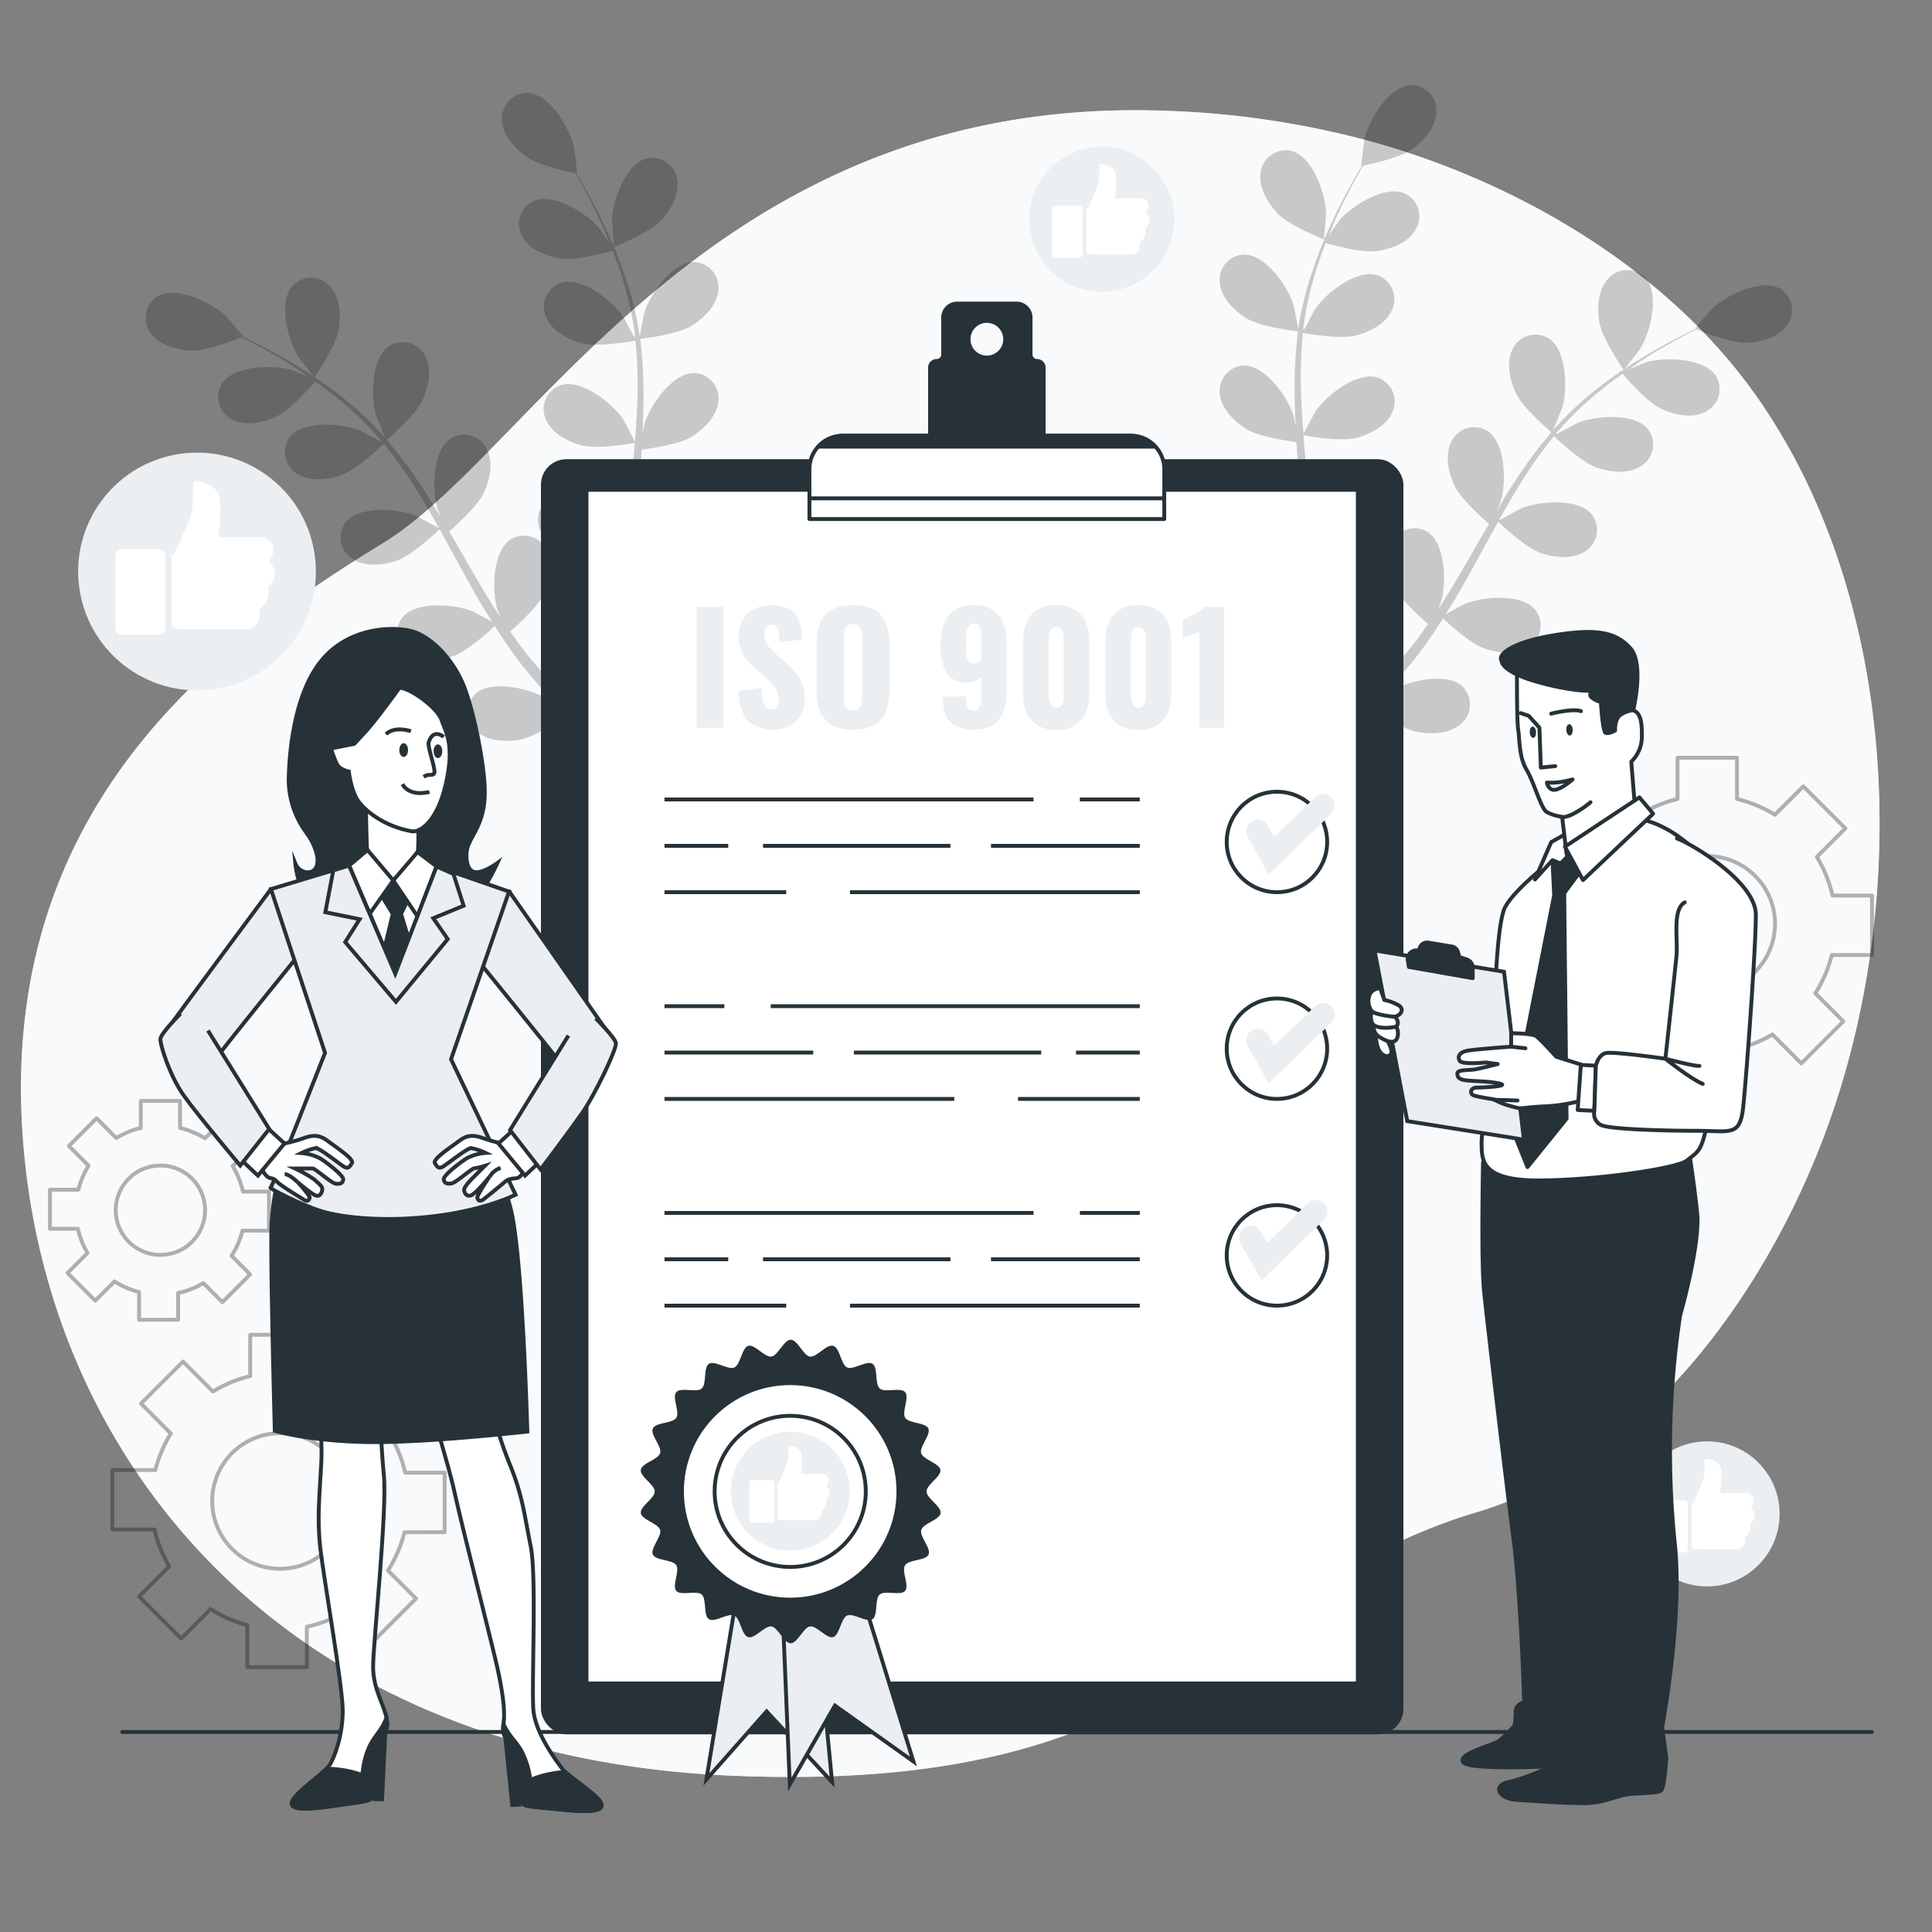 <svg xmlns="http://www.w3.org/2000/svg" viewBox="0 0 500 500"><rect x="0" y="0" width="500" height="500" fill="#808080" stroke="none"/><g id="freepik--background-simple--inject-18"><path d="M461.12,112.7q-2.37-4-5-7.9C433,70.45,393.06,47,353.82,36.34a231.78,231.78,0,0,0-52.71-7.69c-116.62-4-163.06,87.95-201.61,111.67S1.67,204.56,5.62,289.55s65.23,165,183.82,170,126.49-48.43,192.71-68.19c43.81-13.08,75-57.26,90.19-98.09C493.12,237.61,492.14,165.33,461.12,112.7Z" style="fill:#ECEFF1"></path><path d="M461.12,112.7q-2.37-4-5-7.9C433,70.45,393.06,47,353.82,36.34a231.78,231.78,0,0,0-52.71-7.69c-116.62-4-163.06,87.95-201.61,111.67S1.67,204.56,5.62,289.55s65.23,165,183.82,170,126.49-48.43,192.71-68.19c43.81-13.08,75-57.26,90.19-98.09C493.12,237.61,492.14,165.33,461.12,112.7Z" style="fill:#fff;opacity:0.7"></path></g><g id="freepik--Floor--inject-18"><line x1="31.66" y1="448.23" x2="484.41" y2="448.23" style="fill:none;stroke:#263238;stroke-linecap:round;stroke-linejoin:round"></line></g><g id="freepik--Gears--inject-18"><path d="M484.48,247.16V231.77H474.25a32.92,32.92,0,0,0-4.06-10l7.39-7.39L466.7,203.51l-7.36,7.35a33.07,33.07,0,0,0-9.81-4.08V196.1H434.14v10.68a32.74,32.74,0,0,0-9.62,4L416.76,203l-10.88,10.88,7.72,7.72a33,33,0,0,0-4,9.45H398.47v15.39h10.95a32.87,32.87,0,0,0,3.79,9.53l-7.84,7.85,10.88,10.88,7.63-7.63a33.1,33.1,0,0,0,9.53,4.18V282.1H448.8V271.61a33,33,0,0,0,9.9-3.89l7.48,7.49,10.88-10.88-7.26-7.27a33.15,33.15,0,0,0,4.27-9.9Zm-42.64,9.47a17.54,17.54,0,1,1,17.53-17.53A17.53,17.53,0,0,1,441.84,256.63Z" style="fill:none;stroke:#000;stroke-linecap:round;stroke-linejoin:round;opacity:0.3"></path><g style="opacity:0.3"><path d="M115.08,396.52V381.13H104.86a32.84,32.84,0,0,0-4.07-10l7.4-7.39L97.3,352.87,90,360.22a33.09,33.09,0,0,0-9.81-4.09V345.45H64.75v10.68a33.21,33.21,0,0,0-9.63,4l-7.75-7.76L36.49,363.23,44.21,371a33,33,0,0,0-4,9.45H29.07v15.39H40a32.59,32.59,0,0,0,3.79,9.53L36,413.17l10.88,10.88,7.63-7.63A33,33,0,0,0,64,420.59v10.87H79.41V421a33,33,0,0,0,9.9-3.89l7.48,7.48,10.88-10.88-7.27-7.26a33,33,0,0,0,4.27-9.9ZM72.44,406A17.54,17.54,0,1,1,90,388.46,17.53,17.53,0,0,1,72.44,406Z" style="fill:none;stroke:#000;stroke-linecap:round;stroke-linejoin:round"></path><path d="M69.61,318.52V308.38H62.88a21.66,21.66,0,0,0-2.68-6.59l4.87-4.87-7.17-7.17-4.85,4.85a21.82,21.82,0,0,0-6.46-2.69v-7H36.44v7a22,22,0,0,0-6.34,2.61L25,289.41l-7.17,7.17,5.09,5.09a21.94,21.94,0,0,0-2.64,6.23H12.93V318h7.22a21.89,21.89,0,0,0,2.5,6.28l-5.17,5.17,7.17,7.17,5-5A21.84,21.84,0,0,0,36,334.39v7.16H46.1v-6.92a21.8,21.8,0,0,0,6.53-2.56L57.56,337l7.17-7.17L59.94,325a21.68,21.68,0,0,0,2.81-6.52Zm-28.09,6.24a11.56,11.56,0,1,1,11.55-11.55A11.55,11.55,0,0,1,41.52,324.76Z" style="fill:none;stroke:#000;stroke-linecap:round;stroke-linejoin:round"></path></g></g><g id="freepik--Plants--inject-18"><g style="opacity:0.2"><path d="M330.64,55.24c3,3.15,12,6.76,12,6.76s.57-6.67.55-7.09c-.21-4.94-3.53-14.36-8.86-15.82a6.55,6.55,0,0,0-8.06,5.49C325.62,48.43,328.1,52.55,330.64,55.24Z"></path><path d="M420.2,95.72c.06.08,4.16-5.25,4.38-5.61,2.54-4.24,5-13.92,1.33-18.09a6.55,6.55,0,0,0-9.75.14c-2.67,2.85-2.87,7.66-2.24,11.3C414.66,87.73,420.2,95.71,420.2,95.72Z"></path><path d="M460.68,74.7c-4.84-2.7-13.81,1.67-17.43,5-.31.29-4.68,5.4-4.58,5.44l.1,0c-1.42.68-2.93,1.43-4.57,2.27-3,1.59-6.42,3.42-10,5.65a116.1,116.1,0,0,0-11.14,7.75A84.87,84.87,0,0,0,402,111.24l-.12.14c.66-1.48,2.38-5.68,2.47-6,1.34-4.75,1.12-14.73-3.49-17.79a6.54,6.54,0,0,0-9.36,2.7c-1.82,3.46-.75,8.15.82,11.49,1.76,3.77,8.64,9.62,9.19,10.09a114.43,114.43,0,0,0-9.24,12.4c-1.65,2.52-3.23,5.1-4.78,7.72.53-1.3,1-2.47,1-2.64,1.34-4.75,1.12-14.73-3.49-17.79a6.54,6.54,0,0,0-9.36,2.7c-1.82,3.46-.75,8.15.82,11.5s7.35,8.49,8.89,9.82c-.58,1-1.18,2-1.76,3-2.79,4.85-5.55,9.7-8.4,14.38-1,1.65-2.05,3.23-3.1,4.83.47-1.16.86-2.13.9-2.29,1.34-4.76,1.12-14.74-3.49-17.8a6.55,6.55,0,0,0-9.36,2.71c-1.82,3.46-.75,8.15.82,11.49s6.79,8,8.62,9.59c-1.12,1.59-2.24,3.2-3.4,4.69-.81,1-1.52,2-2.4,3l-2.5,2.89c-1.66,1.78-3.37,3.62-5,5.31-1.15,1.19-2.26,2.3-3.38,3.42,1-1.63,2.94-4.86,3.07-5.15a25.44,25.44,0,0,0,1.72-12.72,8.24,8.24,0,0,0,.48-1.37A6.55,6.55,0,0,0,353,153.3c-5.48-.78-12.28,6.52-14.45,11-.12.27-1.19,3.26-1.84,5.17.21-1.18.43-2.32.63-3.53.41-2.4.75-4.8,1.12-7.39.14-1.25.28-2.52.42-3.8s.18-2.62.28-3.94c.16-3.08.17-6.2.11-9.35,2.1.35,9.57,1.51,13.16.58s7.88-3.08,9.38-6.69a6.54,6.54,0,0,0-3.88-8.94C352.6,124.76,344.77,131,342,135c-.17.25-1.87,3.39-2.76,5.14-.05-1.9-.09-3.78-.2-5.7-.32-5.52-.82-11.09-1.29-16.66-.15-1.71-.27-3.41-.4-5.11.74.14,9.6,1.7,13.62.66,3.57-.92,7.87-3.08,9.38-6.69a6.56,6.56,0,0,0-3.88-8.94c-5.3-1.6-13.13,4.59-15.94,8.65-.22.31-2.65,4.83-3.21,6-.28-3.75-.53-7.49-.63-11.18a115.15,115.15,0,0,1,.5-15c.34.06,9.57,1.73,13.69.67,3.58-.92,7.88-3.08,9.38-6.69a6.54,6.54,0,0,0-3.88-8.94c-5.29-1.61-13.12,4.59-15.94,8.65-.18.27-2,3.71-2.88,5.37l-.3-.09a83.6,83.6,0,0,1,3.2-14.7c.79-2.65,1.7-5.14,2.64-7.54,1.68.49,9.42,2.63,13.23,2.08s8.17-2.2,10.06-5.61a6.56,6.56,0,0,0-2.87-9.32c-5.09-2.18-13.55,3.12-16.8,6.85-.17.2-1.74,2.46-2.86,4.12.44-1.08.88-2.2,1.32-3.22,1.64-3.85,3.39-7.27,5-10.29.91-1.71,1.76-3.23,2.57-4.65,1.91-.39,9.57-2,12.65-4.24s6.23-5.71,6.33-9.62a6.54,6.54,0,0,0-6.84-6.94c-5.52.41-10.59,9-11.75,13.81-.1.42-.93,7.09-.82,7.07l.11,0c-.81,1.35-1.66,2.81-2.56,4.42-1.64,3-3.47,6.38-5.21,10.21a118.71,118.71,0,0,0-5,12.61A86.46,86.46,0,0,0,336,85a1.09,1.09,0,0,1,0,.18c-.27-1.6-1.16-6-1.26-6.38-1.51-4.71-7.2-12.92-12.73-12.92a6.54,6.54,0,0,0-6.32,7.42c.39,3.89,3.87,7.21,7,9.13,3.56,2.17,12.52,3.26,13.23,3.34a115.22,115.22,0,0,0-.86,15.45c0,3,.12,6,.27,9.07-.28-1.38-.53-2.61-.58-2.77-1.51-4.71-7.2-12.91-12.73-12.92A6.54,6.54,0,0,0,315.7,102c.39,3.89,3.87,7.21,7,9.13s10.82,3,12.84,3.29c.07,1.16.13,2.33.2,3.49.35,5.58.72,11.15.92,16.63.08,1.93.07,3.83.08,5.73-.24-1.22-.46-2.24-.51-2.4-1.51-4.7-7.19-12.91-12.73-12.92a6.54,6.54,0,0,0-6.31,7.43c.38,3.89,3.87,7.21,7,9.13s10.08,2.92,12.48,3.24c-.06,1.95-.11,3.9-.24,5.79-.13,1.28-.16,2.53-.35,3.82s-.34,2.53-.5,3.79c-.41,2.39-.81,4.87-1.26,7.2-.31,1.62-.63,3.16-.94,4.72-.05-1.93-.23-5.68-.28-6-.78-4.88-5.15-13.85-10.62-14.69a6.55,6.55,0,0,0-7.37,6.38c-.2,3.9,2.73,7.71,5.56,10.09,3.11,2.61,11.45,5,12.49,5.28-.53,2.57-1.07,5.06-1.62,7.4-1.87,8.05-3.73,14.7-5.11,19.35l3.45,1.47.09-.31c1.29-4.75,3-11.55,4.77-19.8.55-2.6,1.09-5.4,1.62-8.27a72.4,72.4,0,0,0,8.35-.31c1.41,3.93,6.68,10.08,7.36,10.87-1.86,1.84-3.69,3.62-5.44,5.28-6,5.68-11.22,10.19-14.93,13.32l3.78,1.61c3.56-3.16,8.2-7.4,13.43-12.58,1.9-1.87,3.89-3.9,5.91-6,.88.61,8,5.54,12,6.27,3.63.67,8.44.5,11.32-2.14a6.55,6.55,0,0,0,.22-9.75c-4.13-3.67-13.84-1.33-18.1,1.18-.25.14-2.79,2-4.38,3.29.82-.87,1.63-1.7,2.47-2.6,1.66-1.77,3.27-3.59,5-5.54l2.44-2.94c.84-1,1.6-2.09,2.41-3.14,1.83-2.48,3.57-5.08,5.26-7.73,1.55,1.45,7.15,6.54,10.65,7.75s8.27,1.77,11.52-.41a6.55,6.55,0,0,0,1.69-9.6c-3.53-4.26-13.47-3.41-18.06-1.58-.29.11-3.44,1.8-5.14,2.76,1-1.6,2-3.2,3-4.86,2.78-4.78,5.44-9.71,8.12-14.61q1.23-2.25,2.48-4.48c.55.52,7.07,6.71,11,8.07,3.48,1.2,8.26,1.77,11.51-.41a6.55,6.55,0,0,0,1.7-9.6c-3.54-4.26-13.48-3.41-18.07-1.58-.35.14-4.87,2.57-6,3.25,1.83-3.29,3.68-6.54,5.64-9.68a116.36,116.36,0,0,1,8.67-12.2c.25.25,7,6.74,11.05,8.13,3.49,1.2,8.27,1.77,11.51-.41a6.55,6.55,0,0,0,1.7-9.6c-3.53-4.26-13.48-3.41-18.07-1.58-.3.12-3.75,2-5.37,2.89l-.2-.25a84.88,84.88,0,0,1,10.78-10.49c2.13-1.77,4.26-3.35,6.36-4.83,1.14,1.33,6.41,7.39,9.89,9s8,2.67,11.49.86a6.55,6.55,0,0,0,2.74-9.35c-3-4.63-13-4.88-17.78-3.56-.26.07-2.82,1.1-4.66,1.86,1-.65,1.94-1.35,2.87-2,3.5-2.3,6.84-4.19,9.81-5.84,1.7-.92,3.26-1.73,4.72-2.46,1.8.73,9.1,3.58,12.88,3.44s8.35-1.33,10.59-4.53A6.54,6.54,0,0,0,460.68,74.7Z"></path></g><g style="opacity:0.2"><path d="M170.93,57.17c-3,3.16-12,6.76-12,6.77s-.57-6.67-.55-7.1c.21-4.94,3.53-14.35,8.87-15.82a6.55,6.55,0,0,1,8,5.49C175.94,50.36,173.46,54.49,170.93,57.17Z"></path><path d="M81.36,97.65c0,.09-4.15-5.24-4.37-5.61C74.44,87.8,72,78.12,75.66,74a6.55,6.55,0,0,1,9.74.14c2.67,2.86,2.88,7.66,2.25,11.3C86.91,89.66,81.37,97.65,81.36,97.65Z"></path><path d="M40.89,76.63c4.83-2.7,13.8,1.67,17.42,5,.31.29,4.68,5.4,4.59,5.44l-.11,0c1.42.67,2.94,1.42,4.58,2.27,3,1.59,6.41,3.41,10,5.64a119.32,119.32,0,0,1,11.15,7.75A86.87,86.87,0,0,1,99.6,113.17l.11.15c-.66-1.48-2.37-5.69-2.47-6-1.33-4.76-1.12-14.74,3.49-17.8a6.55,6.55,0,0,1,9.37,2.71c1.82,3.45.75,8.15-.82,11.49-1.77,3.77-8.65,9.62-9.2,10.08a116,116,0,0,1,9.25,12.41c1.64,2.51,3.22,5.1,4.78,7.71-.54-1.3-1-2.46-1-2.63-1.33-4.76-1.12-14.74,3.49-17.8a6.55,6.55,0,0,1,9.37,2.71c1.82,3.46.75,8.15-.82,11.49s-7.36,8.5-8.9,9.83c.59,1,1.18,2,1.76,3,2.79,4.85,5.55,9.7,8.4,14.37,1,1.65,2.06,3.24,3.1,4.83-.47-1.15-.85-2.13-.9-2.28-1.33-4.76-1.12-14.74,3.49-17.8a6.55,6.55,0,0,1,9.37,2.71c1.82,3.45.75,8.15-.82,11.49s-6.8,8-8.62,9.58c1.12,1.6,2.24,3.2,3.39,4.7.82,1,1.53,2,2.4,3l2.51,2.88c1.66,1.78,3.36,3.62,5,5.32,1.15,1.18,2.27,2.29,3.39,3.41-1-1.63-2.95-4.86-3.08-5.15a25.32,25.32,0,0,1-1.71-12.72,8.17,8.17,0,0,1-.49-1.36,6.55,6.55,0,0,1,5.19-8.25c5.48-.79,12.28,6.52,14.45,11,.13.26,1.2,3.26,1.84,5.16-.21-1.18-.42-2.31-.62-3.53-.41-2.39-.75-4.8-1.13-7.38-.13-1.26-.27-2.52-.41-3.8s-.18-2.63-.28-4c-.16-3.08-.17-6.2-.12-9.35-2.1.36-9.57,1.51-13.16.59s-7.87-3.09-9.38-6.69a6.56,6.56,0,0,1,3.88-8.95c5.3-1.6,13.13,4.59,15.94,8.65.18.26,1.87,3.4,2.77,5.14.05-1.89.08-3.78.2-5.69.32-5.52.81-11.1,1.29-16.67.14-1.7.26-3.4.4-5.11-.75.14-9.6,1.7-13.62.67-3.58-.92-7.88-3.09-9.38-6.69a6.54,6.54,0,0,1,3.88-8.94c5.29-1.61,13.12,4.58,15.94,8.64.21.31,2.64,4.83,3.2,6,.29-3.74.54-7.48.64-11.18a115.15,115.15,0,0,0-.5-14.95c-.35.06-9.58,1.74-13.7.68-3.57-.92-7.87-3.09-9.38-6.69a6.56,6.56,0,0,1,3.88-9c5.3-1.6,13.13,4.59,15.94,8.65.19.27,2,3.72,2.89,5.37l.3-.09a84.71,84.71,0,0,0-3.21-14.7c-.79-2.65-1.7-5.14-2.63-7.54-1.69.49-9.43,2.63-13.24,2.09-3.65-.52-8.16-2.2-10.06-5.62a6.55,6.55,0,0,1,2.88-9.31c5.09-2.18,13.55,3.11,16.79,6.84.18.2,1.74,2.46,2.86,4.12-.44-1.07-.87-2.19-1.31-3.22-1.65-3.84-3.4-7.27-5-10.28-.9-1.71-1.76-3.24-2.57-4.66-1.91-.39-9.57-2-12.64-4.23S130,34.92,129.92,31a6.56,6.56,0,0,1,6.84-6.95c5.52.41,10.59,9,11.75,13.82.1.41.93,7.09.83,7.07l-.12,0c.81,1.35,1.67,2.81,2.57,4.42,1.64,3,3.46,6.39,5.2,10.21a114,114,0,0,1,5,12.62,84.73,84.73,0,0,1,3.56,14.76c0,.06,0,.12,0,.18.26-1.6,1.15-6.05,1.26-6.38C168.36,76,174,67.83,179.58,67.82a6.56,6.56,0,0,1,6.32,7.43c-.39,3.88-3.88,7.21-7,9.13-3.55,2.16-12.51,3.25-13.23,3.33a115.21,115.21,0,0,1,.87,15.45c0,3-.13,6-.27,9.07.27-1.37.53-2.6.58-2.77,1.51-4.71,7.19-12.91,12.73-12.92a6.56,6.56,0,0,1,6.32,7.43c-.39,3.88-3.88,7.21-7,9.13s-10.82,3-12.84,3.29c-.07,1.16-.12,2.32-.2,3.49-.35,5.58-.72,11.15-.92,16.62-.07,1.93-.07,3.83-.08,5.74.25-1.22.46-2.25.51-2.4,1.51-4.71,7.2-12.92,12.73-12.92a6.54,6.54,0,0,1,6.32,7.42c-.39,3.89-3.87,7.21-7,9.13s-10.08,2.92-12.48,3.24c0,1.95.1,3.9.24,5.79.12,1.29.15,2.53.35,3.82s.33,2.54.5,3.79c.4,2.4.8,4.87,1.26,7.2.3,1.63.62,3.17.94,4.72,0-1.92.22-5.68.27-6,.78-4.88,5.16-13.85,10.63-14.7a6.54,6.54,0,0,1,7.36,6.38c.21,3.9-2.73,7.71-5.55,10.09-3.11,2.62-11.46,5-12.5,5.28.53,2.57,1.08,5.06,1.63,7.4,1.87,8.06,3.73,14.7,5.11,19.36l-3.46,1.47c0-.11,0-.21-.08-.32-1.29-4.74-3.05-11.55-4.78-19.8-.55-2.6-1.09-5.4-1.61-8.27a70.2,70.2,0,0,1-8.36-.31c-1.4,3.93-6.67,10.08-7.36,10.87,1.86,1.85,3.69,3.63,5.44,5.28,6,5.68,11.22,10.2,14.94,13.32L166,203.7c-3.55-3.15-8.19-7.4-13.43-12.57-1.89-1.87-3.89-3.91-5.91-6-.87.6-8,5.54-12,6.27-3.64.66-8.45.49-11.32-2.15a6.54,6.54,0,0,1-.23-9.74c4.14-3.68,13.84-1.34,18.1,1.17.25.15,2.8,2.06,4.38,3.29-.82-.87-1.63-1.7-2.46-2.6-1.67-1.77-3.28-3.59-5-5.54l-2.44-2.94c-.84-1-1.6-2.09-2.41-3.14-1.83-2.47-3.56-5.07-5.25-7.73-1.56,1.46-7.15,6.54-10.66,7.75s-8.27,1.77-11.51-.41a6.54,6.54,0,0,1-1.7-9.59c3.53-4.27,13.48-3.42,18.07-1.59.28.12,3.43,1.81,5.14,2.77-1-1.61-2-3.21-3-4.86-2.77-4.78-5.44-9.71-8.11-14.61-.82-1.51-1.66-3-2.49-4.49-.54.53-7.07,6.71-11,8.07-3.49,1.21-8.27,1.77-11.52-.4a6.55,6.55,0,0,1-1.69-9.6c3.53-4.27,13.48-3.42,18.06-1.58.35.13,4.87,2.57,6,3.24-1.83-3.28-3.68-6.54-5.64-9.67a112.83,112.83,0,0,0-8.66-12.2c-.26.24-7,6.73-11,8.12-3.49,1.2-8.27,1.77-11.52-.41A6.54,6.54,0,0,1,75.07,113c3.53-4.27,13.47-3.42,18.06-1.59.3.12,3.75,2,5.37,2.89l.2-.24a84.32,84.32,0,0,0-10.78-10.5c-2.12-1.77-4.25-3.34-6.36-4.83-1.14,1.34-6.41,7.39-9.89,9-3.33,1.59-8,2.67-11.48.87a6.55,6.55,0,0,1-2.75-9.36c3.05-4.62,13-4.87,17.79-3.55.26.07,2.81,1.09,4.66,1.86-1-.66-1.94-1.35-2.87-2-3.5-2.3-6.84-4.19-9.82-5.85C65.5,88.82,64,88,62.48,87.28c-1.8.73-9.1,3.58-12.88,3.45S41.25,89.4,39,86.2A6.56,6.56,0,0,1,40.89,76.63Z"></path></g></g><g id="freepik--Clipboard--inject-18"><rect x="140.5" y="119.34" width="222.2" height="329" rx="6.08" style="fill:#263238;stroke:#263238;stroke-linecap:round;stroke-linejoin:round"></rect><rect x="151.79" y="126.76" width="199.61" height="308.91" style="fill:#fff;stroke:#263238;stroke-linecap:round;stroke-linejoin:round"></rect><path d="M268.4,93.42a1.69,1.69,0,0,1-1.69-1.69V82.18a3.61,3.61,0,0,0-3.62-3.61H247.7a3.6,3.6,0,0,0-3.61,3.61v9.55a1.69,1.69,0,0,1-1.7,1.69h0a1.69,1.69,0,0,0-1.69,1.7V121h29.4V95.12A1.7,1.7,0,0,0,268.4,93.42Zm-13-.89a4.74,4.74,0,1,1,4.74-4.74A4.75,4.75,0,0,1,255.4,92.53Z" style="fill:#263238;stroke:#263238;stroke-linecap:round;stroke-linejoin:round"></path><path d="M218.13,112.77h74.53a8.65,8.65,0,0,1,8.65,8.65v7.64a0,0,0,0,1,0,0H209.48a0,0,0,0,1,0,0v-7.64A8.65,8.65,0,0,1,218.13,112.77Z" style="fill:#fff;stroke:#263238;stroke-linecap:round;stroke-linejoin:round"></path><path d="M211.76,115.59H299a8.63,8.63,0,0,0-6.38-2.82H218.13A8.61,8.61,0,0,0,211.76,115.59Z" style="fill:#263238;stroke:#263238;stroke-linecap:round;stroke-linejoin:round"></path><rect x="209.48" y="128.98" width="91.83" height="5.35" style="fill:#fff;stroke:#263238;stroke-linecap:round;stroke-linejoin:round"></rect></g><g id="freepik--Checklist--inject-18"><line x1="279.47" y1="206.9" x2="294.97" y2="206.9" style="fill:none;stroke:#263238;stroke-miterlimit:10"></line><line x1="171.97" y1="206.9" x2="267.47" y2="206.9" style="fill:none;stroke:#263238;stroke-miterlimit:10"></line><line x1="256.47" y1="218.9" x2="294.97" y2="218.9" style="fill:none;stroke:#263238;stroke-miterlimit:10"></line><line x1="197.47" y1="218.9" x2="245.97" y2="218.9" style="fill:none;stroke:#263238;stroke-miterlimit:10"></line><line x1="171.97" y1="218.9" x2="188.47" y2="218.9" style="fill:none;stroke:#263238;stroke-miterlimit:10"></line><line x1="219.97" y1="230.9" x2="294.97" y2="230.9" style="fill:none;stroke:#263238;stroke-miterlimit:10"></line><line x1="171.97" y1="230.9" x2="203.47" y2="230.9" style="fill:none;stroke:#263238;stroke-miterlimit:10"></line><circle cx="330.47" cy="217.9" r="13" style="fill:none;stroke:#263238;stroke-miterlimit:10"></circle><line x1="187.47" y1="260.4" x2="171.97" y2="260.4" style="fill:none;stroke:#263238;stroke-miterlimit:10"></line><line x1="294.97" y1="260.4" x2="199.47" y2="260.4" style="fill:none;stroke:#263238;stroke-miterlimit:10"></line><line x1="210.47" y1="272.4" x2="171.97" y2="272.4" style="fill:none;stroke:#263238;stroke-miterlimit:10"></line><line x1="269.47" y1="272.4" x2="220.97" y2="272.4" style="fill:none;stroke:#263238;stroke-miterlimit:10"></line><line x1="294.97" y1="272.4" x2="278.47" y2="272.4" style="fill:none;stroke:#263238;stroke-miterlimit:10"></line><line x1="246.97" y1="284.4" x2="171.97" y2="284.4" style="fill:none;stroke:#263238;stroke-miterlimit:10"></line><line x1="294.97" y1="284.4" x2="263.47" y2="284.4" style="fill:none;stroke:#263238;stroke-miterlimit:10"></line><circle cx="330.47" cy="271.4" r="13" style="fill:none;stroke:#263238;stroke-miterlimit:10"></circle><line x1="279.47" y1="313.9" x2="294.97" y2="313.9" style="fill:none;stroke:#263238;stroke-miterlimit:10"></line><line x1="171.97" y1="313.9" x2="267.47" y2="313.9" style="fill:none;stroke:#263238;stroke-miterlimit:10"></line><line x1="256.47" y1="325.9" x2="294.97" y2="325.9" style="fill:none;stroke:#263238;stroke-miterlimit:10"></line><line x1="197.47" y1="325.9" x2="245.97" y2="325.9" style="fill:none;stroke:#263238;stroke-miterlimit:10"></line><line x1="171.97" y1="325.9" x2="188.47" y2="325.9" style="fill:none;stroke:#263238;stroke-miterlimit:10"></line><line x1="219.97" y1="337.9" x2="294.97" y2="337.9" style="fill:none;stroke:#263238;stroke-miterlimit:10"></line><line x1="171.97" y1="337.9" x2="203.47" y2="337.9" style="fill:none;stroke:#263238;stroke-miterlimit:10"></line><circle cx="330.47" cy="324.9" r="13" style="fill:none;stroke:#263238;stroke-miterlimit:10"></circle><polyline points="325.52 269.24 329.05 275.52 342.4 262.57" style="fill:none;stroke:#ECEFF1;stroke-linecap:round;stroke-miterlimit:10;stroke-width:6px"></polyline><polyline points="325.52 215.17 329.05 221.46 342.4 208.5" style="fill:none;stroke:#ECEFF1;stroke-linecap:round;stroke-miterlimit:10;stroke-width:6px"></polyline><polyline points="323.65 320.25 327.18 326.54 340.53 313.58" style="fill:none;stroke:#ECEFF1;stroke-linecap:round;stroke-miterlimit:10;stroke-width:6px"></polyline></g><g id="freepik--Text--inject-18"><path d="M180.28,188.34V157.05h6.92v31.29Z" style="fill:#ECEFF1"></path><path d="M200.18,188.81a10.37,10.37,0,0,1-4.91-1.05,6.67,6.67,0,0,1-3-3.22,14.7,14.7,0,0,1-1.12-5.66l5.91-.89a13.86,13.86,0,0,0,.36,3.25,3.59,3.59,0,0,0,.93,1.77,2.09,2.09,0,0,0,1.45.54,1.38,1.38,0,0,0,1.41-.73,3.75,3.75,0,0,0,.33-1.55,5.57,5.57,0,0,0-.93-3.26,14.64,14.64,0,0,0-2.51-2.69l-2.7-2.35a15.18,15.18,0,0,1-3-3.42,8.67,8.67,0,0,1-1.22-4.74,7.73,7.73,0,0,1,2.36-6.08,9.29,9.29,0,0,1,6.41-2.11,8.36,8.36,0,0,1,4,.85,5.94,5.94,0,0,1,2.32,2.23,9,9,0,0,1,1.08,2.89,18.14,18.14,0,0,1,.33,2.92l-5.95.73c0-.92-.08-1.73-.17-2.41a3.33,3.33,0,0,0-.56-1.58,1.54,1.54,0,0,0-1.32-.56,1.5,1.5,0,0,0-1.41.81,3.41,3.41,0,0,0-.44,1.62,4.56,4.56,0,0,0,.83,2.84,16.22,16.22,0,0,0,2.18,2.3l2.59,2.28a17.47,17.47,0,0,1,3.46,3.94,9.9,9.9,0,0,1,1.41,5.45,8,8,0,0,1-1,4,7.25,7.25,0,0,1-2.84,2.84A8.58,8.58,0,0,1,200.18,188.81Z" style="fill:#ECEFF1"></path><path d="M220.69,188.81a10.68,10.68,0,0,1-5.56-1.24,6.93,6.93,0,0,1-2.94-3.55,15.54,15.54,0,0,1-.88-5.53V166.86a15.29,15.29,0,0,1,.88-5.52,6.85,6.85,0,0,1,2.94-3.5,10.89,10.89,0,0,1,5.56-1.22,11.12,11.12,0,0,1,5.63,1.22,6.82,6.82,0,0,1,3,3.5,15.28,15.28,0,0,1,.89,5.52v11.63a15.53,15.53,0,0,1-.89,5.53,6.9,6.9,0,0,1-3,3.55A10.91,10.91,0,0,1,220.69,188.81Zm0-4.91a2.09,2.09,0,0,0,1.59-.54,2.69,2.69,0,0,0,.65-1.39,9.16,9.16,0,0,0,.16-1.74V165.16a9.07,9.07,0,0,0-.16-1.76,2.7,2.7,0,0,0-.65-1.37,2.09,2.09,0,0,0-1.59-.54,1.94,1.94,0,0,0-1.5.54,2.63,2.63,0,0,0-.66,1.37,10,10,0,0,0-.15,1.76v15.07a11.14,11.14,0,0,0,.13,1.74,2.66,2.66,0,0,0,.62,1.39A2,2,0,0,0,220.69,183.9Z" style="fill:#ECEFF1"></path><path d="M252,188.81a10.19,10.19,0,0,1-4.76-.93,5.32,5.32,0,0,1-2.47-2.72,11.77,11.77,0,0,1-.73-4.43v-.5h6a8.82,8.82,0,0,0,.32,2.8c.22.61.77.91,1.65.91a1.56,1.56,0,0,0,1.31-.54,3.86,3.86,0,0,0,.56-1.91c.09-.92.13-2.17.13-3.77v-2.78a3.09,3.09,0,0,1-1.52,1.23,7.12,7.12,0,0,1-2.3.51,5.83,5.83,0,0,1-4-1.24,7,7,0,0,1-2.16-3.44,16.05,16.05,0,0,1-.66-4.71,17.28,17.28,0,0,1,.83-5.66,7.2,7.2,0,0,1,2.72-3.69,8.65,8.65,0,0,1,5-1.32,9,9,0,0,1,5,1.24,7.1,7.1,0,0,1,2.76,3.46,14.29,14.29,0,0,1,.87,5.23v11.67a19.3,19.3,0,0,1-.71,5.45,7.1,7.1,0,0,1-2.57,3.77A8.91,8.91,0,0,1,252,188.81Zm.07-17.08a1.77,1.77,0,0,0,1.24-.42,5.19,5.19,0,0,0,.73-.82v-5.1a12.3,12.3,0,0,0-.15-2,3.29,3.29,0,0,0-.58-1.46,1.52,1.52,0,0,0-1.31-.56,1.47,1.47,0,0,0-1.28.6,3.84,3.84,0,0,0-.56,1.77,26.56,26.56,0,0,0-.13,2.92c0,1,0,1.89.09,2.65a3.83,3.83,0,0,0,.52,1.77A1.59,1.59,0,0,0,252.1,171.73Z" style="fill:#ECEFF1"></path><path d="M273.35,188.92a9,9,0,0,1-4.71-1.14,7.3,7.3,0,0,1-2.86-3.14,10.75,10.75,0,0,1-1-4.68V165.78a12,12,0,0,1,.9-4.81,7.05,7.05,0,0,1,2.8-3.23,9.19,9.19,0,0,1,4.83-1.15,9,9,0,0,1,4.81,1.15A7.09,7.09,0,0,1,281,161a12,12,0,0,1,.9,4.81V180a10.81,10.81,0,0,1-1,4.66,7.3,7.3,0,0,1-2.86,3.16A8.92,8.92,0,0,1,273.35,188.92Zm0-5.75a1.5,1.5,0,0,0,1.34-.6,3.05,3.05,0,0,0,.5-1.39,12.78,12.78,0,0,0,.1-1.37V165.94c0-.44,0-.94-.08-1.49a3.2,3.2,0,0,0-.48-1.47,1.8,1.8,0,0,0-2.75,0,3.2,3.2,0,0,0-.48,1.47c-.05.55-.08,1.05-.08,1.49v13.87a9.41,9.41,0,0,0,.12,1.37,3.32,3.32,0,0,0,.52,1.39A1.44,1.44,0,0,0,273.35,183.17Z" style="fill:#ECEFF1"></path><path d="M294.6,188.92a9,9,0,0,1-4.71-1.14,7.3,7.3,0,0,1-2.86-3.14,10.75,10.75,0,0,1-1-4.68V165.78A12,12,0,0,1,287,161a7.05,7.05,0,0,1,2.8-3.23,9.16,9.16,0,0,1,4.83-1.15,9,9,0,0,1,4.81,1.15A7.09,7.09,0,0,1,302.2,161a12,12,0,0,1,.9,4.81V180a10.81,10.81,0,0,1-1,4.66,7.3,7.3,0,0,1-2.86,3.16A8.92,8.92,0,0,1,294.6,188.92Zm0-5.75a1.5,1.5,0,0,0,1.34-.6,3.17,3.17,0,0,0,.5-1.39,12.78,12.78,0,0,0,.1-1.37V165.94c0-.44,0-.94-.08-1.49A3.21,3.21,0,0,0,296,163a1.79,1.79,0,0,0-2.74,0,3.2,3.2,0,0,0-.48,1.47c-.05.55-.08,1.05-.08,1.49v13.87a9.41,9.41,0,0,0,.12,1.37,3.19,3.19,0,0,0,.52,1.39A1.44,1.44,0,0,0,294.6,183.17Z" style="fill:#ECEFF1"></path><path d="M310.37,188.34V163.42c-.29.16-.61.31-1,.47l-1.14.48-1.16.48c-.37.16-.71.31-1,.47v-4.79c.28-.16.68-.37,1.2-.64s1.06-.57,1.66-.91,1.14-.67,1.66-1a8.55,8.55,0,0,0,1.16-.91h5.06v31.29Z" style="fill:#ECEFF1"></path></g><g id="freepik--Icons--inject-18"><circle cx="441.79" cy="391.79" r="18.77" style="fill:#ECEFF1"></circle><rect x="428.89" y="388.28" width="7.93" height="13.48" rx="0.96" style="fill:#fff"></rect><path d="M453.13,390.23c2-3-.75-3.84-.75-3.84h-7.24l.12-.63s.63-4.92-.19-6.43-3.78-2.14-3.9-1.57.06,3.08-.19,4.47a45.32,45.32,0,0,1-2.77,6.61,1.65,1.65,0,0,1-.44.45V400.5a2.89,2.89,0,0,0,1.64.43h10.51a2.43,2.43,0,0,0,1.64-3.08,3.07,3.07,0,0,0,1.38-3.59C455.46,392.12,453.13,390.23,453.13,390.23Z" style="fill:#fff"></path><circle cx="50.98" cy="147.9" r="30.76" transform="translate(-23.03 10.08) rotate(-9.22)" style="fill:#ECEFF1"></circle><rect x="29.84" y="142.14" width="13" height="22.08" rx="1.57" style="fill:#fff"></rect><path d="M69.57,145.34c3.3-4.85-1.24-6.3-1.24-6.3H56.46l.21-1s1-8-.31-10.53S50.17,124,50,124.9s.11,5.06-.31,7.33-4,9.91-4.54,10.84a3.14,3.14,0,0,1-.71.73v18.37a4.66,4.66,0,0,0,2.67.71H64.31A4,4,0,0,0,67,157.82c3.61-2.58,2.27-5.88,2.27-5.88C73.39,148.43,69.57,145.34,69.57,145.34Z" style="fill:#fff"></path><circle cx="285.15" cy="56.74" r="18.77" style="fill:#ECEFF1"></circle><rect x="272.25" y="53.22" width="7.93" height="13.48" rx="0.96" style="fill:#fff"></rect><path d="M296.49,55.17c2-3-.75-3.84-.75-3.84H288.5l.12-.63s.63-4.91-.19-6.42-3.77-2.14-3.9-1.57.06,3.08-.19,4.47a46.28,46.28,0,0,1-2.77,6.61,1.8,1.8,0,0,1-.44.45v11.2a2.85,2.85,0,0,0,1.64.44h10.51a2.44,2.44,0,0,0,1.64-3.09,3.07,3.07,0,0,0,1.38-3.59C298.82,57.06,296.49,55.17,296.49,55.17Z" style="fill:#fff"></path></g><g id="freepik--Badge--inject-18"><polygon points="192.98 398.85 182.81 460.52 198.4 442.9 215.34 461.2 209.24 397.49 192.98 398.85" style="fill:#ECEFF1;stroke:#263238;stroke-miterlimit:10"></polygon><polygon points="201.81 399.37 204.4 461.82 216.08 441.4 236.39 455.87 217.47 394.73 201.81 399.37" style="fill:#ECEFF1;stroke:#263238;stroke-miterlimit:10"></polygon><path d="M239.78,386c0-1.8,3.85-3.86,3.6-5.59s-4.53-2.67-5-4.35,2.61-4.78,1.87-6.38-5.09-1.27-6-2.76,1.16-5.31,0-6.64-5.24.22-6.58-.94-.37-5.42-1.86-6.39-5,1.69-6.58.95-1.88-5.09-3.59-5.6-4.27,3-6,2.78-3.22-4.36-5-4.36-3.29,4.11-5,4.36-4.35-3.27-6-2.78-2,4.87-3.59,5.6-5.09-1.9-6.58-.95-.52,5.23-1.86,6.39-5.42-.4-6.59.94,1,5.15,0,6.65-5.32,1.13-6.06,2.75,2.38,4.66,1.88,6.38-4.77,2.57-5,4.35,3.6,3.79,3.6,5.59-3.85,3.85-3.6,5.59,4.53,2.67,5,4.35-2.61,4.78-1.88,6.38,5.1,1.27,6.06,2.75-1.17,5.31,0,6.65,5.24-.22,6.58.94.37,5.42,1.86,6.38,5-1.68,6.58-.94,1.88,5.09,3.59,5.59,4.27-3,6-2.77,3.23,4.36,5,4.36,3.29-4.11,5-4.36,4.36,3.27,6,2.77,2-4.86,3.59-5.59,5.09,1.9,6.58.94.52-5.22,1.86-6.38,5.42.4,6.58-.94-1-5.15,0-6.65,5.31-1.13,6.06-2.75-2.39-4.66-1.88-6.38,4.77-2.58,5-4.35S239.78,387.77,239.78,386Z" style="fill:#263238"></path><circle cx="204.5" cy="385.97" r="28.01" style="fill:#fff;stroke:#263238;stroke-linecap:round;stroke-linejoin:round"></circle><circle cx="204.5" cy="385.97" r="19.56" transform="translate(-213.02 257.65) rotate(-45)" style="fill:#fff;stroke:#263238;stroke-linecap:round;stroke-linejoin:round"></circle><circle cx="204.53" cy="385.92" r="15.38" style="fill:#ECEFF1"></circle><rect x="193.96" y="383.04" width="6.5" height="11.04" rx="0.79" style="fill:#fff"></rect><path d="M213.83,384.64c1.65-2.43-.62-3.15-.62-3.15h-5.93l.1-.52s.52-4-.15-5.26-3.1-1.75-3.2-1.29.05,2.53-.16,3.66a37.11,37.11,0,0,1-2.27,5.42,1.36,1.36,0,0,1-.36.37v9.18a2.38,2.38,0,0,0,1.34.36h8.62a2,2,0,0,0,1.34-2.53,2.51,2.51,0,0,0,1.14-2.94A2,2,0,0,0,213.83,384.64Z" style="fill:#fff"></path></g><g id="freepik--character-2--inject-18"><path d="M383.81,300.8s-.56,25.55.29,33.69,5.72,49.6,7.62,64,2.73,42,2.73,42-2.18.55-2.18,2.45a24.51,24.51,0,0,1-.27,3.55,27.47,27.47,0,0,1-4.09,4.09c-1.64,1.09-10.63,3.27-9.27,5.45s22.9,1.09,22.9,1.09-7.09,3.27-11.18,4.09-2.72,4.36,2.45,4.63,11.45.82,17.18.82,8.18-2.18,12.81-2.45,6.27-.28,7.09-.82,1.36-8.45,1.36-8.45l-1.09-7.91s5.38-28.46,3.27-47.7a234.92,234.92,0,0,1,1.37-58.83s5.27-18.41,4.43-26.54S437,297.19,437,297.19l-51.8,1.71Z" style="fill:#263238;stroke:#263238;stroke-linecap:round;stroke-linejoin:round"></path><path d="M401.78,222.6s-9.49,7.18-12.2,12.06-2.86,31.91-3.15,39.47-3.06,17.53-3,21.81-.15,9.58,14.73,9.56,35.84-3.11,38.35-5.12,3.51-2.28,4.63-6.64,8.88-33.43,9.66-42.65.48-13.41-7.48-25.28S425.3,212.2,425.3,212.2l-18.44,7.4Z" style="fill:#fff;stroke:#263238;stroke-linecap:round;stroke-linejoin:round"></path><polygon points="401.78 222.6 402.21 231.74 390.62 290.34 395.31 302.04 405.43 289.51 404.82 231.15 409.1 225.35 406.86 219.6 401.78 222.6" style="fill:#263238;stroke:#263238;stroke-linecap:round;stroke-linejoin:round"></polygon><polygon points="405.57 215.61 401.45 217.94 397.24 227.61 401.78 222.6 403.88 223.47 409.2 218.01 405.57 215.61" style="fill:#fff;stroke:#263238;stroke-linecap:round;stroke-linejoin:round"></polygon><path d="M392.59,174.15s-.06,12.59.33,14.79.12,6.81,2.12,10.2,3.76,10.08,5.24,11a11.41,11.41,0,0,0,4,1.25l1.15,9.68L423,207.3l-.83-10.17a9.05,9.05,0,0,0,2.74-6.31c.07-4-.33-6.32-2.26-7a11.24,11.24,0,0,1-3.43-2.11l1.51-6.93s3.75-5.2-7.2-7.13S393.41,170.69,392.59,174.15Z" style="fill:#fff;stroke:#263238;stroke-linecap:round;stroke-linejoin:round"></path><path d="M388.6,170.9s-.51,2.74,9,5.49,14.62,2.39,14.62,2.39-1.34.92-.23,1.78a6.66,6.66,0,0,0,2.32,1.13s.42,7.73,1.26,8,2.43-.64,2.43-.64-.22-3,1.47-4.1a7.79,7.79,0,0,1,3.21-1.16s2.93-12-.76-16.05-8.48-5.17-19.75-3.33S387.57,169.57,388.6,170.9Z" style="fill:#263238;stroke:#263238;stroke-linecap:round;stroke-linejoin:round"></path><polyline points="402.5 198.27 398.77 198.65 398.4 188.32 395.6 185.23 393.55 184.55" style="fill:none;stroke:#263238;stroke-linecap:round;stroke-linejoin:round"></polyline><path d="M400.33,202.53a19.44,19.44,0,0,0,3.4-.12,32.26,32.26,0,0,0,3.25-.69s-2.55,2.29-4.4,2.65S400.33,202.53,400.33,202.53Z" style="fill:none;stroke:#263238;stroke-linecap:round;stroke-linejoin:round"></path><path d="M404.24,211.43s.15.34,2.32-.51a24.15,24.15,0,0,0,5.06-3.3" style="fill:none;stroke:#263238;stroke-linecap:round;stroke-linejoin:round"></path><path d="M409.15,184.05c-2.17-.79-7.71.65-7.71.65" style="fill:none;stroke:#263238;stroke-linecap:round;stroke-linejoin:round"></path><path d="M407,188.84c.05.81-.27,1.49-.72,1.52s-.86-.6-.92-1.41.26-1.48.72-1.52S407,188,407,188.84Z" style="fill:#263238"></path><path d="M397.54,189.44c0,.81-.27,1.49-.72,1.52s-.86-.59-.92-1.4.26-1.49.72-1.52S397.48,188.64,397.54,189.44Z" style="fill:#263238"></path><polygon points="405 219.12 409.68 227.76 427.83 210.59 424.28 206.36 405 219.12" style="fill:#fff;stroke:#263238;stroke-linecap:round;stroke-linejoin:round"></polygon><polygon points="355.73 245.97 389.24 251.49 394.39 294.94 364.2 290.15 355.73 245.97" style="fill:#ECEFF1;stroke:#263238;stroke-miterlimit:10"></polygon><path d="M357.16,255.7s-2.18.18-2.73,1.81a4.59,4.59,0,0,0,.55,4.18c.73.91,4.18,2,6,1.45s2.37-2,1.09-2.9a13,13,0,0,0-3.81-1.46Z" style="fill:#fff;stroke:#263238;stroke-linecap:round;stroke-linejoin:round"></path><path d="M355,261.69s-.73,2.36.54,3.63,4.73,1.64,5.82.37-.37-2.55-.37-2.55S356.25,262.78,355,261.69Z" style="fill:#fff;stroke:#263238;stroke-linecap:round;stroke-linejoin:round"></path><path d="M356.07,267s-.18,3.81,1.27,5.45,3.09.73,2.73-.73a9.28,9.28,0,0,0-1.09-2.54Z" style="fill:#fff;stroke:#263238;stroke-linecap:round;stroke-linejoin:round"></path><path d="M355.52,265.32a3,3,0,0,0,1.28,2.91c1.63,1.09,4,2.18,4.72.55a3.5,3.5,0,0,0-.18-3.09S357.7,266.6,355.52,265.32Z" style="fill:#fff;stroke:#263238;stroke-linecap:round;stroke-linejoin:round"></path><path d="M364.33,248.48l.28,1.77,16.53,2.9v-2.69a2.27,2.27,0,0,0-1.59-2.17l-1.86-.59-.38-1.33a2,2,0,0,0-1.59-1.42l-6.06-1a2,2,0,0,0-2.33,2h0l-.64,0A2.27,2.27,0,0,0,364.33,248.48Z" style="fill:#263238;stroke:#263238;stroke-linecap:round;stroke-linejoin:round"></path><path d="M400.93,271.49s-2.26-2.45-3.28-3.27-6.56-.82-6.56-.82v3.48s-8.6.61-11.06,1-2.87,1.64-2.25,2.67,6.76.41,6.76.41l3.07.41s-4.71,1.23-6.15,1.43-4.3,0-4.3,1,.41,1.63,2.66,1.84,5.95.2,8.4.82-4.09,1-5.94,1-2,1.64-.82,2.05,5.13,1,5.13,1a18.71,18.71,0,0,0,4.71,1.84c3.07.82,1,.41,7.78,0a43.29,43.29,0,0,0,9.84-1.43l.2-9.43-6.35-2Z" style="fill:#fff;stroke:#263238;stroke-linecap:round;stroke-linejoin:round"></path><line x1="391.09" y1="270.88" x2="394.78" y2="271.29" style="fill:#fff;stroke:#263238;stroke-linecap:round;stroke-linejoin:round"></line><line x1="386.59" y1="284.61" x2="392.73" y2="284.81" style="fill:#fff;stroke:#263238;stroke-linecap:round;stroke-linejoin:round"></line><polygon points="409.12 275.59 408.3 287.27 412.6 287.48 413.01 275.8 409.12 275.59" style="fill:#fff;stroke:#263238;stroke-linecap:round;stroke-linejoin:round"></polygon><path d="M434,217c3.07,1,20.41,11,20.41,19.76s-2.45,42-3.27,49.74-3.28,6.15-12.09,6.15-22.12-.41-24.58-1.44a3.24,3.24,0,0,1-1.85-3.69L413,275.8s.62-2.87,2.67-3.28S431,274,431,274s2.46-22.33,2.87-26.63-1.14-12,2.14-13.83" style="fill:#fff;stroke:#263238;stroke-linecap:round;stroke-linejoin:round"></path><path d="M440.67,280.51C437.6,279.28,431,274,431,274s7.79,2.05,8.81,1.85" style="fill:none;stroke:#263238;stroke-linecap:round;stroke-linejoin:round"></path></g><g id="freepik--character-1--inject-18"><path d="M79.64,216a15.39,15.39,0,0,1,2.4,5.34c.53,2.8-.54,4.54-2.67,4.4a3.63,3.63,0,0,1-2.94-2.26s.41,4.53,2,6.67,2.8,1.86,12.14,2.93,23.35,0,27.22-.53,6.4-1.2,7.73-3.2a60.11,60.11,0,0,0,3.21-6s-4,2.94-6.14,2.27-2.14-4.94-1.47-6.67a31.37,31.37,0,0,1,1.74-3.6,28.74,28.74,0,0,0,1.46-7.61c0-3.33-1.2-6.8-3.33-14.54s-8.67-14.54-13.61-19.48-10.27-1.6-16.28,1.47-12.81,19.74-14,26.55S79.64,216,79.64,216Z" style="fill:#263238;stroke:#263238;stroke-miterlimit:10"></path><polygon points="90.53 228.7 101.79 220.5 113.61 228.7 102.36 255.98 90.53 228.7" style="fill:#fff;stroke:#263238;stroke-miterlimit:10"></polygon><polygon points="98.05 230.65 101.65 236.52 98.45 249.86 102.85 257.74 107.52 248.66 103.79 236.52 106.45 231.05 102.19 224.51 98.05 230.65" style="fill:#263238;stroke:#263238;stroke-miterlimit:10"></polygon><path d="M94.71,209s.14,11.07.4,12,5.61,6.41,6.67,6.81,5.88-6.81,6.28-7.34.13-11.21.13-11.21Z" style="fill:#fff;stroke:#263238;stroke-miterlimit:10"></path><path d="M103.79,173.28s-4.54,5.34-9.88,10.54-11.6,11.87-14,18.55-.26,13.6-.26,13.6a23.29,23.29,0,0,1-4.94-14c.13-8,1.6-22.69,8.54-31.09s17.88-8.81,23-7.61,11.21,7.34,14,14.81,5.47,21.75,5.2,27.75a20.24,20.24,0,0,1-2.53,9.48,35.57,35.57,0,0,0-3.61-18.41c-4.67-8.94-9.34-12.81-12.81-16.15A8.72,8.72,0,0,1,103.79,173.28Z" style="fill:#263238;stroke:#263238;stroke-miterlimit:10"></path><polygon points="101.78 227.85 95.65 236.52 90.33 224.02 95.11 219.98 101.78 227.85" style="fill:#fff;stroke:#263238;stroke-miterlimit:10"></polygon><polygon points="101.78 227.85 108.06 237.19 112.99 224.25 108.06 220.51 101.78 227.85" style="fill:#fff;stroke:#263238;stroke-miterlimit:10"></polygon><path d="M70.09,230.13s-25,33.62-26.33,35.66-2.45,2-1.77,3.66,5.3,6.66,8.7,6.8,4.34-.95,5.84-3.13S76.61,248,76.61,248,71.59,230.81,70.09,230.13Z" style="fill:#ECEFF1;stroke:#263238;stroke-miterlimit:10"></path><polygon points="99.8 446.7 98.88 465.65 97.03 465.65 96.56 453.99 99.8 446.7" style="fill:#263238;stroke:#263238;stroke-miterlimit:10"></polygon><path d="M81.53,355.9s2.08,14,1.62,22.7S82,393,82.92,400.88s5.78,35.61,5.78,41.86-2.08,12.08-3.47,14.16-9.25,7.29-9.71,9.58,5.55,1.67,11.1.84,8.79-1.05,9.48-1.88-.23-5.83,1.39-11.66,3.23-5.62,2.54-9.16-3.47-7.5-3.47-13.33,3.7-40.61,2.78-49.57S98,356.11,98,356.11Z" style="fill:#fff;stroke:#263238;stroke-miterlimit:10"></path><path d="M93.79,459.4a26.06,26.06,0,0,0-6.24-1.46,12.72,12.72,0,0,0-3.14-.09c-2.46,2.42-8.48,6.64-8.89,8.63-.46,2.29,5.55,1.67,11.1.84s8.79-1.05,9.48-1.88-.23-5.83,1.39-11.66,3.23-5.62,2.54-9.16c-1.62,3.74-2.77,4.16-4.39,7.28A21.68,21.68,0,0,0,93.79,459.4Z" style="fill:#263238;stroke:#263238;stroke-miterlimit:10"></path><polygon points="130.63 448.24 132.57 467.12 134.4 467.04 134.22 455.37 130.63 448.24" style="fill:#263238;stroke:#263238;stroke-miterlimit:10"></polygon><path d="M125.68,355.69a97,97,0,0,0,6.31,23.4c3.33,8.22,3.74,13.14,5.34,21,1.57,7.66.26,34.32.68,42.07.34,6.24,6.06,13.64,7.55,15.66s9.52,6.86,10.1,9.13-5.39,1.91-10.91,1.33-8.72-.65-9.45-1.45-.09-5.84-2-11.59-3.5-5.47-3-9-.27-8.43-1.41-13.84c-1.21-5.73-9.31-37.27-11.23-46.09S109,356.32,109,356.32Z" style="fill:#fff;stroke:#263238;stroke-miterlimit:10"></path><path d="M137.25,460.65a25.26,25.26,0,0,1,6.08-1.73,12.51,12.51,0,0,1,3.09-.24c2.56,2.32,8.73,6.25,9.24,8.23.58,2.27-5.39,1.91-10.91,1.33s-8.72-.65-9.45-1.45-.09-5.84-2-11.59-3.5-5.47-3-9c1.8,3.67,3,4,4.73,7.08A22.18,22.18,0,0,1,137.25,460.65Z" style="fill:#263238;stroke:#263238;stroke-miterlimit:10"></path><path d="M73,300.92a73.7,73.7,0,0,0-2.71,15.62c-.42,8.12.83,53.74.83,53.74S79,372.78,94,373.19s42.48-2.71,42.48-2.71-1.25-46.23-4.37-57.89-5-15-5-15S96.74,277.39,73,300.92Z" style="fill:#263238;stroke:#263238;stroke-miterlimit:10"></path><path d="M131.82,230.76S155.8,265,157.17,267s2.45,2,1.78,3.66-5.27,6.67-8.67,6.82-4.35-.93-5.85-3.1-20.22-25.17-20.22-25.17S130.33,231.44,131.82,230.76Z" style="fill:#ECEFF1;stroke:#263238;stroke-miterlimit:10"></path><path d="M90.33,224l12,28L113,224.25l18.73,6.49-15,43.4,16.7,35.05S126,313,113,314.67s-24.41.5-30-1.27-13.45-6-13-6,14.12-34.92,14.12-34.92l-14-42.38Z" style="fill:#ECEFF1;stroke:#263238;stroke-miterlimit:10"></path><polygon points="102.47 259.27 115.87 243.04 112.13 237.63 119.99 234.41 117.35 226.18 112.99 224.25 102.29 252 90.33 224.02 86.26 225.25 84.19 236.08 93.07 237.89 89.34 243.81 102.47 259.27" style="fill:#ECEFF1;stroke:#263238;stroke-miterlimit:10"></polygon><path d="M73.62,295.93a37.37,37.37,0,0,0,5.21-1.46c2.91-1,4.37-.42,6.25,1s6.66,4.52,6,5.56-1,1.52-2.08.89-6.24-4.79-7.29-4.79A15.24,15.24,0,0,0,78,298.42a12.23,12.23,0,0,1,5,1.46c1.88,1.25,6,4.38,5.83,5.42s-1,1.19-2.07,1-5.21-3.9-5.84-3.9H76.33a36.16,36.16,0,0,1,5.08,2.9c.83.84,2,1.68,2,2.3s-.38,2.22-1.62,1.81S77,305.92,77,305.92s3.33,3.53,3.13,4.13c-.29.88-.84.87-1.46.45s-5.13-3.08-6.59-4.33c-1.06-.91-.91-1.08-2.16-1.29s-2.5-2.92-2.5-2.92Z" style="fill:#fff;stroke:#263238;stroke-miterlimit:10"></path><path d="M77,305.92s-2.09-2.05-3.33-2.05" style="fill:none;stroke:#263238;stroke-miterlimit:10"></path><path d="M130,295.93a37.37,37.37,0,0,1-5.21-1.46c-2.91-1-4.37-.42-6.24,1s-6.66,4.52-6,5.56,1,1.52,2.08.89,6.25-4.79,7.29-4.79a15.35,15.35,0,0,1,3.75,1.25,12.26,12.26,0,0,0-5,1.46c-1.87,1.25-6,4.38-5.83,5.42s1,1.19,2.07,1,5.22-3.9,5.84-3.9a17.76,17.76,0,0,0,2.73-.64l-3.36,3.37c-.83.83-2,2.2-2,2.83s.51,1.86,1.76,1.45,4.79-4.81,4.79-4.81-3.34,4.87-3.14,5.47c.29.88.84.87,1.46.45s4.17-3.33,5.63-4.58c1.06-.91,1.87-.83,3.12-1s2.5-2.92,2.5-2.92Z" style="fill:#fff;stroke:#263238;stroke-miterlimit:10"></path><path d="M126.72,304.58a4.91,4.91,0,0,1,2.83-2.31" style="fill:none;stroke:#263238;stroke-miterlimit:10"></path><polygon points="134.02 291.34 129 295.93 135.87 304.25 141.23 299.19 134.02 291.34" style="fill:#fff;stroke:#263238;stroke-miterlimit:10"></polygon><path d="M147.11,268,132,292.47l7.9,10.18s7.12-9.42,10.64-14.43,9.07-16.77,8.86-18.23-5.24-6.44-5.24-6.44" style="fill:#ECEFF1;stroke:#263238;stroke-miterlimit:10"></path><polygon points="68.6 291.34 73.62 295.93 66.75 304.25 61.39 299.19 68.6 291.34" style="fill:#fff;stroke:#263238;stroke-miterlimit:10"></polygon><path d="M53.82,266.7l15.85,25.48-7.5,9.46S51,288.41,47.48,283.41s-6.16-13.17-5.95-14.63,5.2-6.46,5.2-6.46" style="fill:#ECEFF1;stroke:#263238;stroke-miterlimit:10"></path><path d="M103.39,178s-6.15,8.53-8.93,11.51l-2.78,3-6,1.19a24.51,24.51,0,0,0,1.59,4.17c.79,1.39,3,1.78,3,1.78s.6,5,2.38,7.55,6.62,6.62,13.89,7.93c2.19.39,6.72-2.6,8.9-12.53s0-12.87-1.16-16.24S106,178,103.39,178Z" style="fill:#fff;stroke:#263238;stroke-miterlimit:10"></path><path d="M114.83,190.73s-2.58-2.4-3.87,1.29c-.47,1.32,2.21,7.75,1.29,8.3s-1.29-.18-2.59.74" style="fill:none;stroke:#263238;stroke-miterlimit:10"></path><path d="M111.14,204.94s-5,1.48-7-2" style="fill:none;stroke:#263238;stroke-miterlimit:10"></path><path d="M106.34,189.25s-4.06-1.48-6.46.74" style="fill:none;stroke:#263238;stroke-miterlimit:10"></path><path d="M105.6,194.12c0,1-.5,1.77-1.13,1.77s-1.13-.79-1.13-1.77.51-1.78,1.13-1.78S105.6,193.14,105.6,194.12Z" style="fill:#263238"></path><path d="M114.46,194.42c0,1-.5,1.77-1.13,1.77s-1.12-.79-1.12-1.77.5-1.78,1.12-1.78S114.46,193.44,114.46,194.42Z" style="fill:#263238"></path></g></svg>